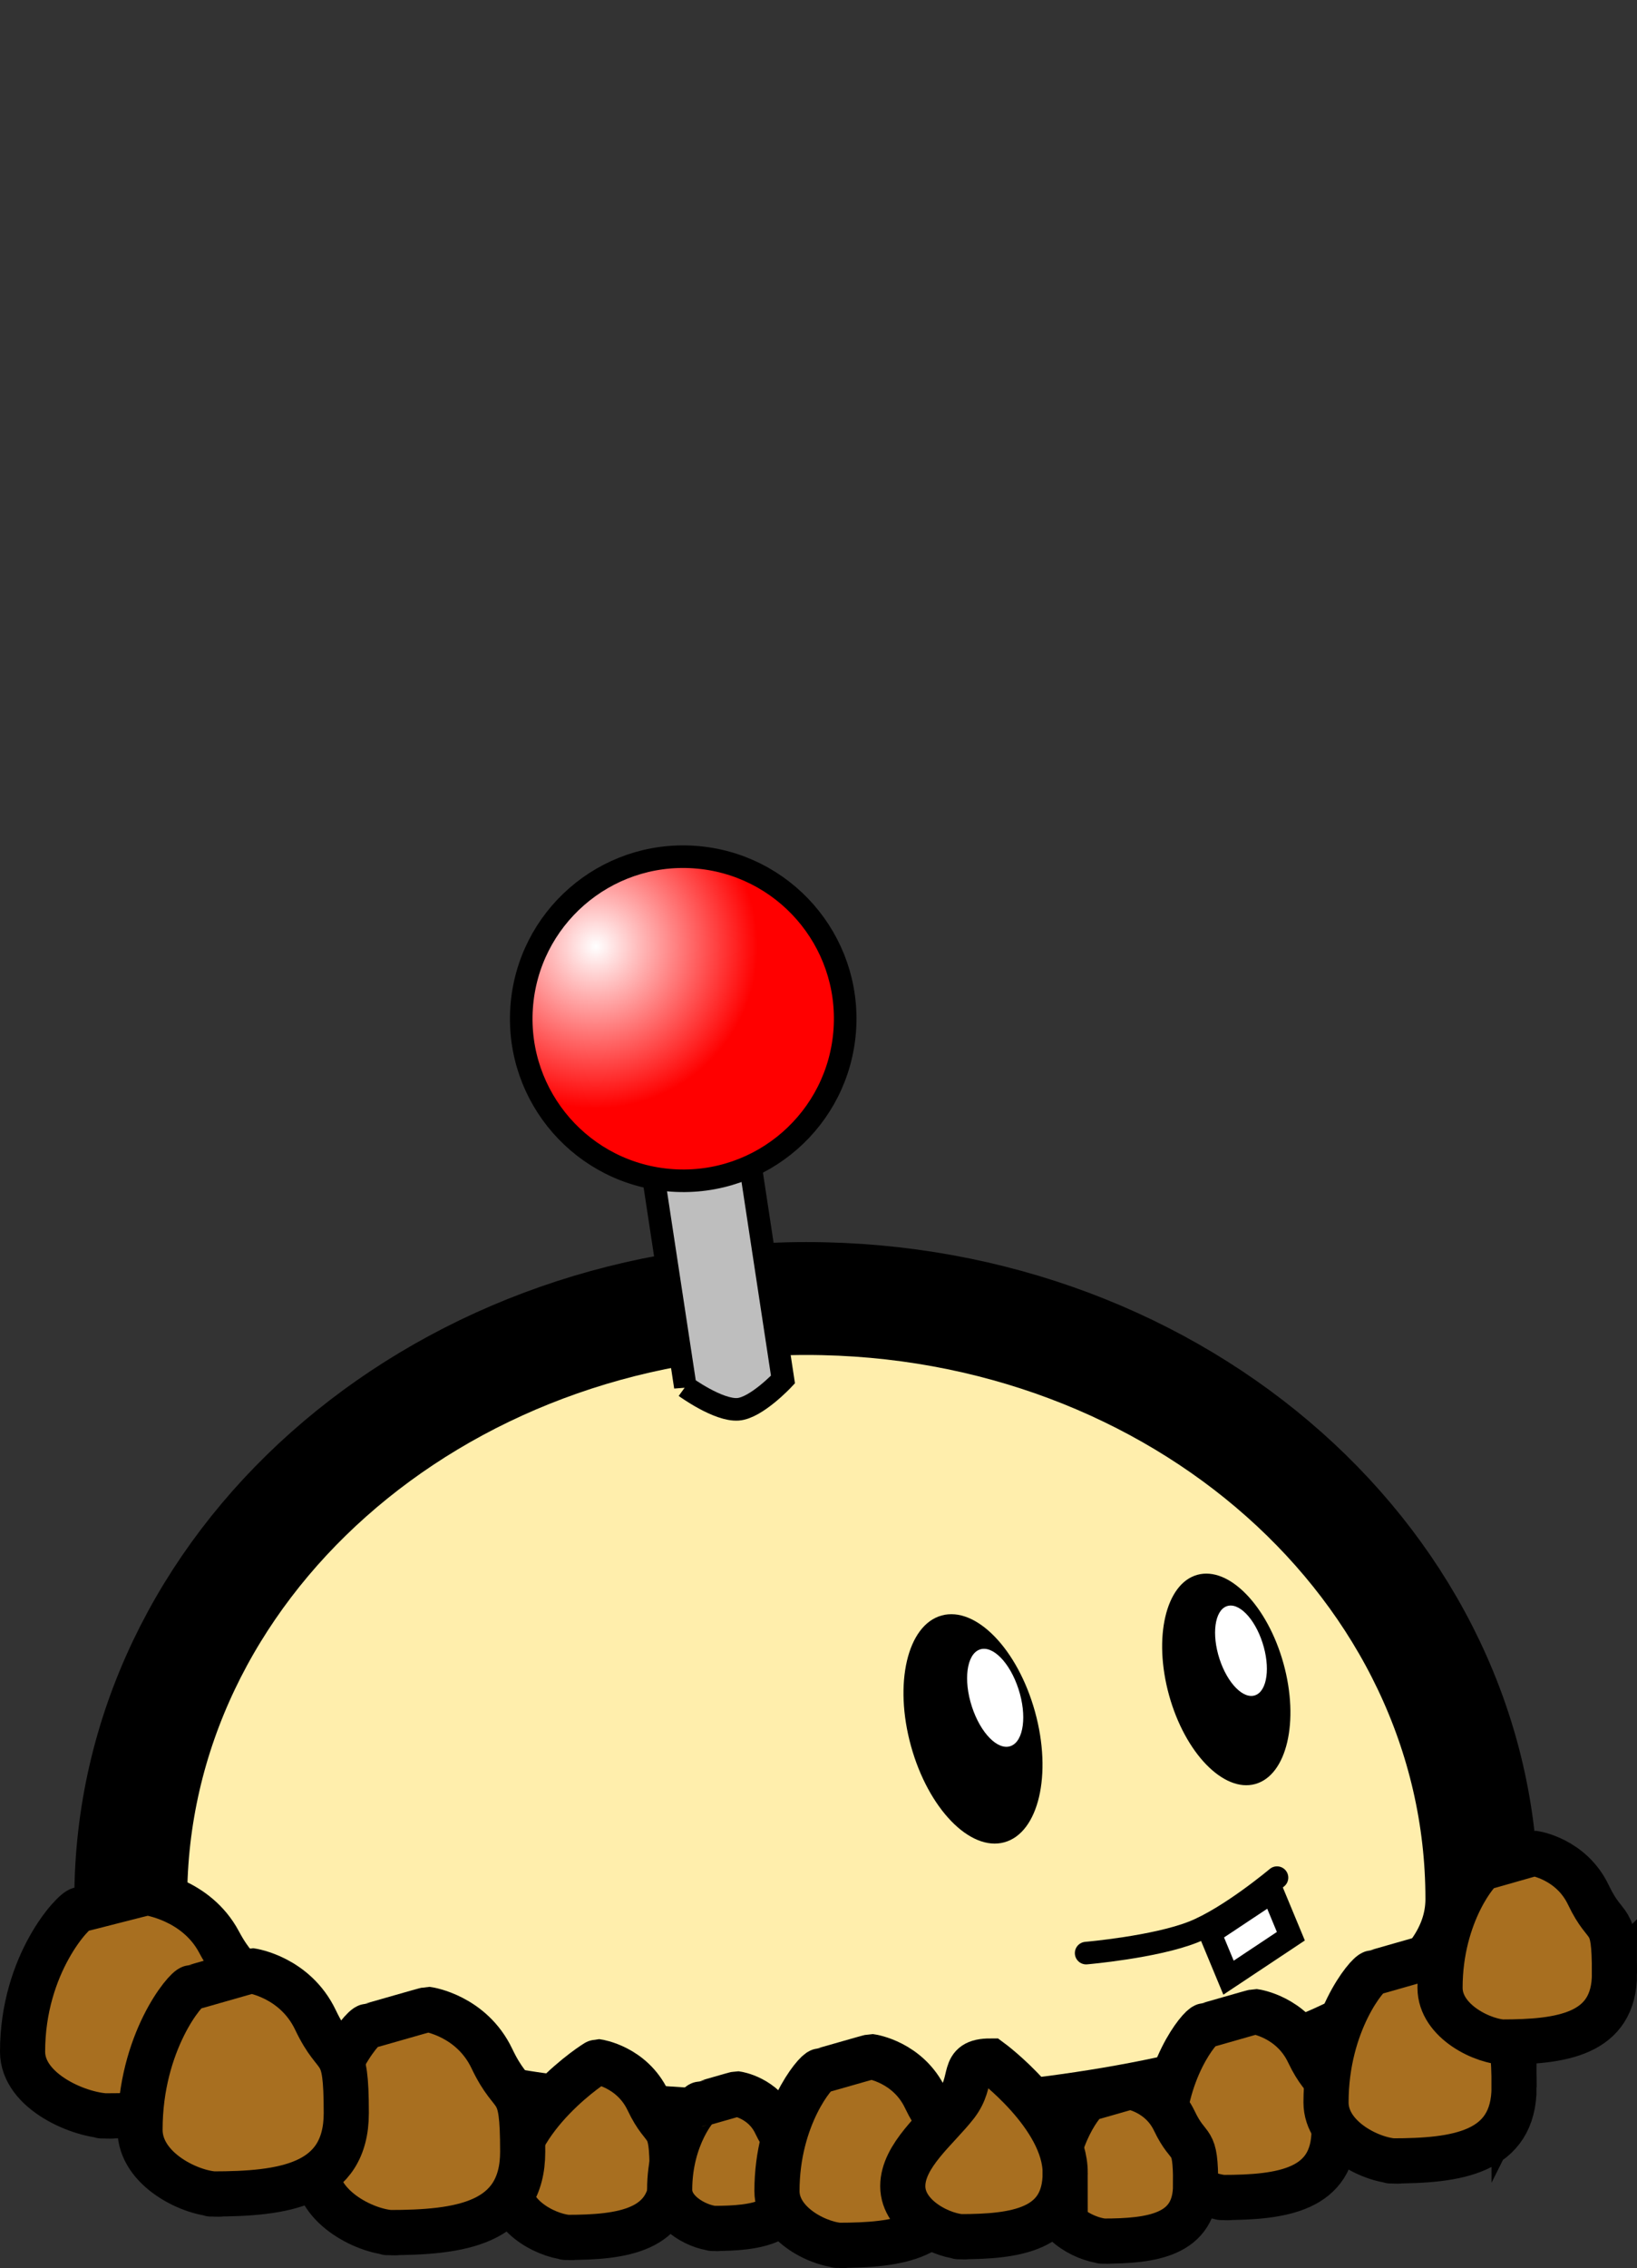 <svg version="1.1" xmlns="http://www.w3.org/2000/svg" xmlns:xlink="http://www.w3.org/1999/xlink" width="36.264" height="50.219"><rect width="100%" height="100%" fill="#333333" stroke="none"/><defs><radialGradient cx="236.158" cy="167.592" r="3.588" gradientUnits="userSpaceOnUse" id="color-1"><stop offset="0" stop-color="#ffffff"/><stop offset="1" stop-color="#ff0000"/></radialGradient></defs><g transform="translate(-222.958,-146.637)"><g data-paper-data="{&quot;isPaintingLayer&quot;:true}" fill="none" fill-rule="nonzero" stroke="none" stroke-width="none" stroke-linecap="none" stroke-linejoin="miter" stroke-miterlimit="10" stroke-dasharray="" stroke-dashoffset="0" font-family="none" font-weight="none" font-size="none" text-anchor="none" style="mix-blend-mode: normal"><path d="M225.855,188.683c0,-7.342 6.7,-13.294 14.965,-13.294c8.265,0 14.965,5.952 14.965,13.294c0,7.342 -29.93,7.342 -29.93,0z" data-paper-data="{&quot;origPos&quot;:null}" fill="#ffeeac" stroke="#000000" stroke-width="2.5" stroke-linecap="butt"/><path d="M235.939,146.637v0z" fill="#fff0a7" stroke="#000000" stroke-width="2" stroke-linecap="butt"/><path d="M238.14,177.345l-0.934,-6.142l2.163,-0.162l0.934,6.142c0,0 -0.591,0.629 -0.995,0.659c-0.44,0.033 -1.168,-0.498 -1.168,-0.498z" data-paper-data="{&quot;origPos&quot;:null,&quot;origRot&quot;:0}" fill="#bebebe" stroke="#000000" stroke-width="0.5" stroke-linecap="butt"/><path d="M234.513,168.952c0.134,-1.977 1.845,-3.472 3.822,-3.338c1.977,0.134 3.472,1.845 3.338,3.822c-0.134,1.977 -1.845,3.472 -3.822,3.338c-1.977,-0.134 -3.472,-1.845 -3.338,-3.822z" data-paper-data="{&quot;origPos&quot;:null,&quot;origRot&quot;:0}" fill="url(#color-1)" stroke="#000000" stroke-width="0.5" stroke-linecap="butt"/><path d="M245.886,184.538c0.384,1.387 0.081,2.681 -0.678,2.891c-0.759,0.21 -1.685,-0.743 -2.069,-2.13c-0.384,-1.387 -0.081,-2.681 0.678,-2.891c0.759,-0.21 1.685,0.743 2.069,2.13z" data-paper-data="{&quot;origPos&quot;:null,&quot;origRot&quot;:0}" fill="#000000" stroke="none" stroke-width="0" stroke-linecap="butt"/><path d="M245.52,184.035c0.192,0.589 0.116,1.154 -0.169,1.262c-0.285,0.108 -0.671,-0.282 -0.863,-0.872c-0.192,-0.589 -0.116,-1.154 0.169,-1.262c0.285,-0.108 0.671,0.282 0.863,0.872z" data-paper-data="{&quot;origRot&quot;:0,&quot;origPos&quot;:null}" fill="#ffffff" stroke="none" stroke-width="0" stroke-linecap="butt"/><path d="M251.391,183.472c0.354,1.279 0.074,2.473 -0.626,2.667c-0.7,0.194 -1.555,-0.686 -1.909,-1.965c-0.354,-1.279 -0.074,-2.473 0.626,-2.667c0.7,-0.194 1.555,0.686 1.909,1.965z" data-paper-data="{&quot;origPos&quot;:null,&quot;origRot&quot;:0}" fill="#000000" stroke="none" stroke-width="0" stroke-linecap="butt"/><path d="M250.925,183.008c0.177,0.544 0.107,1.065 -0.156,1.164c-0.263,0.1 -0.619,-0.26 -0.796,-0.804c-0.177,-0.544 -0.107,-1.065 0.156,-1.164c0.263,-0.1 0.619,0.26 0.796,0.804z" data-paper-data="{&quot;origRot&quot;:0,&quot;origPos&quot;:null}" fill="#ffffff" stroke="none" stroke-width="0" stroke-linecap="butt"/><path d="M251.247,188.212c0,0 -1.056,0.888 -1.858,1.205c-0.848,0.335 -2.37,0.466 -2.37,0.466" data-paper-data="{&quot;origPos&quot;:null}" fill="none" stroke="#000000" stroke-width="0.5" stroke-linecap="round"/><path d="M250.173,190.427l-0.409,-0.985l1.381,-0.918l0.409,0.985z" data-paper-data="{&quot;origRot&quot;:0,&quot;origPos&quot;:null}" fill="#ffffff" stroke="#000000" stroke-width="0.5" stroke-linecap="butt"/><path d="M237.848,194.768c0,1.262 -1.099,1.41 -2.334,1.41c-0.151,0 0.251,0.002 0.1,0.003c-0.452,0.006 -1.364,-0.42 -1.364,-1.122c0,-1.534 1.914,-2.771 1.945,-2.771c0,0 0.76,0.11 1.116,0.858c0.383,0.806 0.537,0.36 0.537,1.622z" data-paper-data="{&quot;origPos&quot;:null}" fill="#a86f20" stroke="#000000" stroke-width="1" stroke-linecap="butt"/><path d="M240.549,194.899c0,0.967 -0.841,1.08 -1.787,1.08c-0.116,0 0.192,0.001 0.076,0.003c-0.346,0.004 -1.045,-0.321 -1.045,-0.859c0,-1.175 0.614,-1.894 0.685,-1.898c0.023,-0.001 0.781,-0.225 0.805,-0.225c0,0 0.582,0.084 0.855,0.657c0.294,0.617 0.411,0.276 0.411,1.242z" data-paper-data="{&quot;origPos&quot;:null}" fill="#a86f20" stroke="#000000" stroke-width="1" stroke-linecap="butt"/><path d="M234.537,194.28c0,1.603 -1.395,1.791 -2.964,1.791c-0.192,0 0.318,0.002 0.127,0.004c-0.575,0.007 -1.732,-0.533 -1.732,-1.425c0,-1.948 1.018,-3.141 1.135,-3.147c0.039,-0.002 1.296,-0.373 1.335,-0.373c0,0 0.965,0.139 1.417,1.089c0.487,1.023 0.682,0.457 0.682,2.06z" data-paper-data="{&quot;origPos&quot;:null}" fill="#a86f20" stroke="#000000" stroke-width="1" stroke-linecap="butt"/><path d="M252.511,193.802c0,1.335 -1.162,1.492 -2.469,1.492c-0.16,0 0.265,0.002 0.106,0.004c-0.479,0.006 -1.443,-0.444 -1.443,-1.187c0,-1.623 0.848,-2.617 0.946,-2.621c0.032,-0.002 1.079,-0.311 1.112,-0.311c0,0 0.804,0.116 1.18,0.908c0.406,0.852 0.568,0.381 0.568,1.716z" data-paper-data="{&quot;origPos&quot;:null}" fill="#a86f20" stroke="#000000" stroke-width="1" stroke-linecap="butt"/><path d="M249.443,195.022c0,1.108 -0.964,1.238 -2.049,1.238c-0.132,0 0.22,0.001 0.088,0.003c-0.397,0.005 -1.197,-0.368 -1.197,-0.985c0,-1.347 0.704,-2.171 0.785,-2.175c0.027,-0.001 0.896,-0.258 0.923,-0.258c0,0 0.667,0.096 0.98,0.753c0.337,0.707 0.472,0.316 0.472,1.424z" data-paper-data="{&quot;origPos&quot;:null}" fill="#a86f20" stroke="#000000" stroke-width="1" stroke-linecap="butt"/><path d="M244.034,194.839c0,1.355 -1.18,1.514 -2.506,1.514c-0.162,0 0.269,0.002 0.107,0.004c-0.486,0.006 -1.465,-0.451 -1.465,-1.205c0,-1.647 0.861,-2.656 0.96,-2.661c0.033,-0.002 1.096,-0.315 1.129,-0.315c0,0 0.816,0.118 1.198,0.921c0.412,0.865 0.577,0.386 0.577,1.742z" data-paper-data="{&quot;origPos&quot;:null}" fill="#a86f20" stroke="#000000" stroke-width="1" stroke-linecap="butt"/><path d="M256.499,192.851c0,1.461 -1.272,1.633 -2.703,1.633c-0.175,0 0.29,0.002 0.116,0.004c-0.524,0.007 -1.579,-0.486 -1.579,-1.299c0,-1.776 0.929,-2.864 1.035,-2.869c0.035,-0.002 1.181,-0.34 1.217,-0.34c0,0 0.88,0.127 1.292,0.993c0.444,0.933 0.622,0.417 0.622,1.878z" data-paper-data="{&quot;origPos&quot;:null}" fill="#a86f20" stroke="#000000" stroke-width="1" stroke-linecap="butt"/><path d="M228.573,191.696c0,1.603 -1.562,1.791 -3.318,1.791c-0.214,0 0.356,0.002 0.142,0.004c-0.643,0.007 -1.939,-0.533 -1.939,-1.425c0,-1.948 1.14,-3.141 1.271,-3.147c0.044,-0.002 1.45,-0.373 1.494,-0.373c0,0 1.08,0.139 1.586,1.089c0.545,1.023 0.764,0.457 0.764,2.06z" data-paper-data="{&quot;origPos&quot;:null}" fill="#a86f20" stroke="#000000" stroke-width="1" stroke-linecap="butt"/><path d="M230.629,193.425c0,1.603 -1.395,1.791 -2.964,1.791c-0.192,0 0.318,0.002 0.127,0.004c-0.575,0.007 -1.732,-0.533 -1.732,-1.425c0,-1.948 1.018,-3.141 1.135,-3.147c0.039,-0.002 1.296,-0.373 1.335,-0.373c0,0 0.965,0.139 1.417,1.089c0.487,1.023 0.682,0.457 0.682,2.06z" data-paper-data="{&quot;origPos&quot;:null}" fill="#a86f20" stroke="#000000" stroke-width="1" stroke-linecap="butt"/><path d="M258.723,190.338c0,1.355 -1.18,1.514 -2.506,1.514c-0.162,0 0.269,0.002 0.107,0.004c-0.486,0.006 -1.465,-0.451 -1.465,-1.205c0,-1.647 0.861,-2.656 0.96,-2.661c0.033,-0.002 1.096,-0.315 1.129,-0.315c0,0 0.816,0.118 1.198,0.921c0.412,0.865 0.577,0.386 0.577,1.742z" data-paper-data="{&quot;origPos&quot;:null}" fill="#a86f20" stroke="#000000" stroke-width="1" stroke-linecap="butt"/><path d="M246.555,194.752c0,1.262 -1.099,1.41 -2.334,1.41c-0.151,0 0.251,0.002 0.1,0.003c-0.452,0.006 -1.364,-0.42 -1.364,-1.122c0,-0.678 0.761,-1.267 1.178,-1.802c0.427,-0.547 0.073,-0.969 0.767,-0.969c0,0 1.653,1.218 1.653,2.48z" data-paper-data="{&quot;origPos&quot;:null}" fill="#a86f20" stroke="#000000" stroke-width="1" stroke-linecap="butt"/></g></g></svg>
